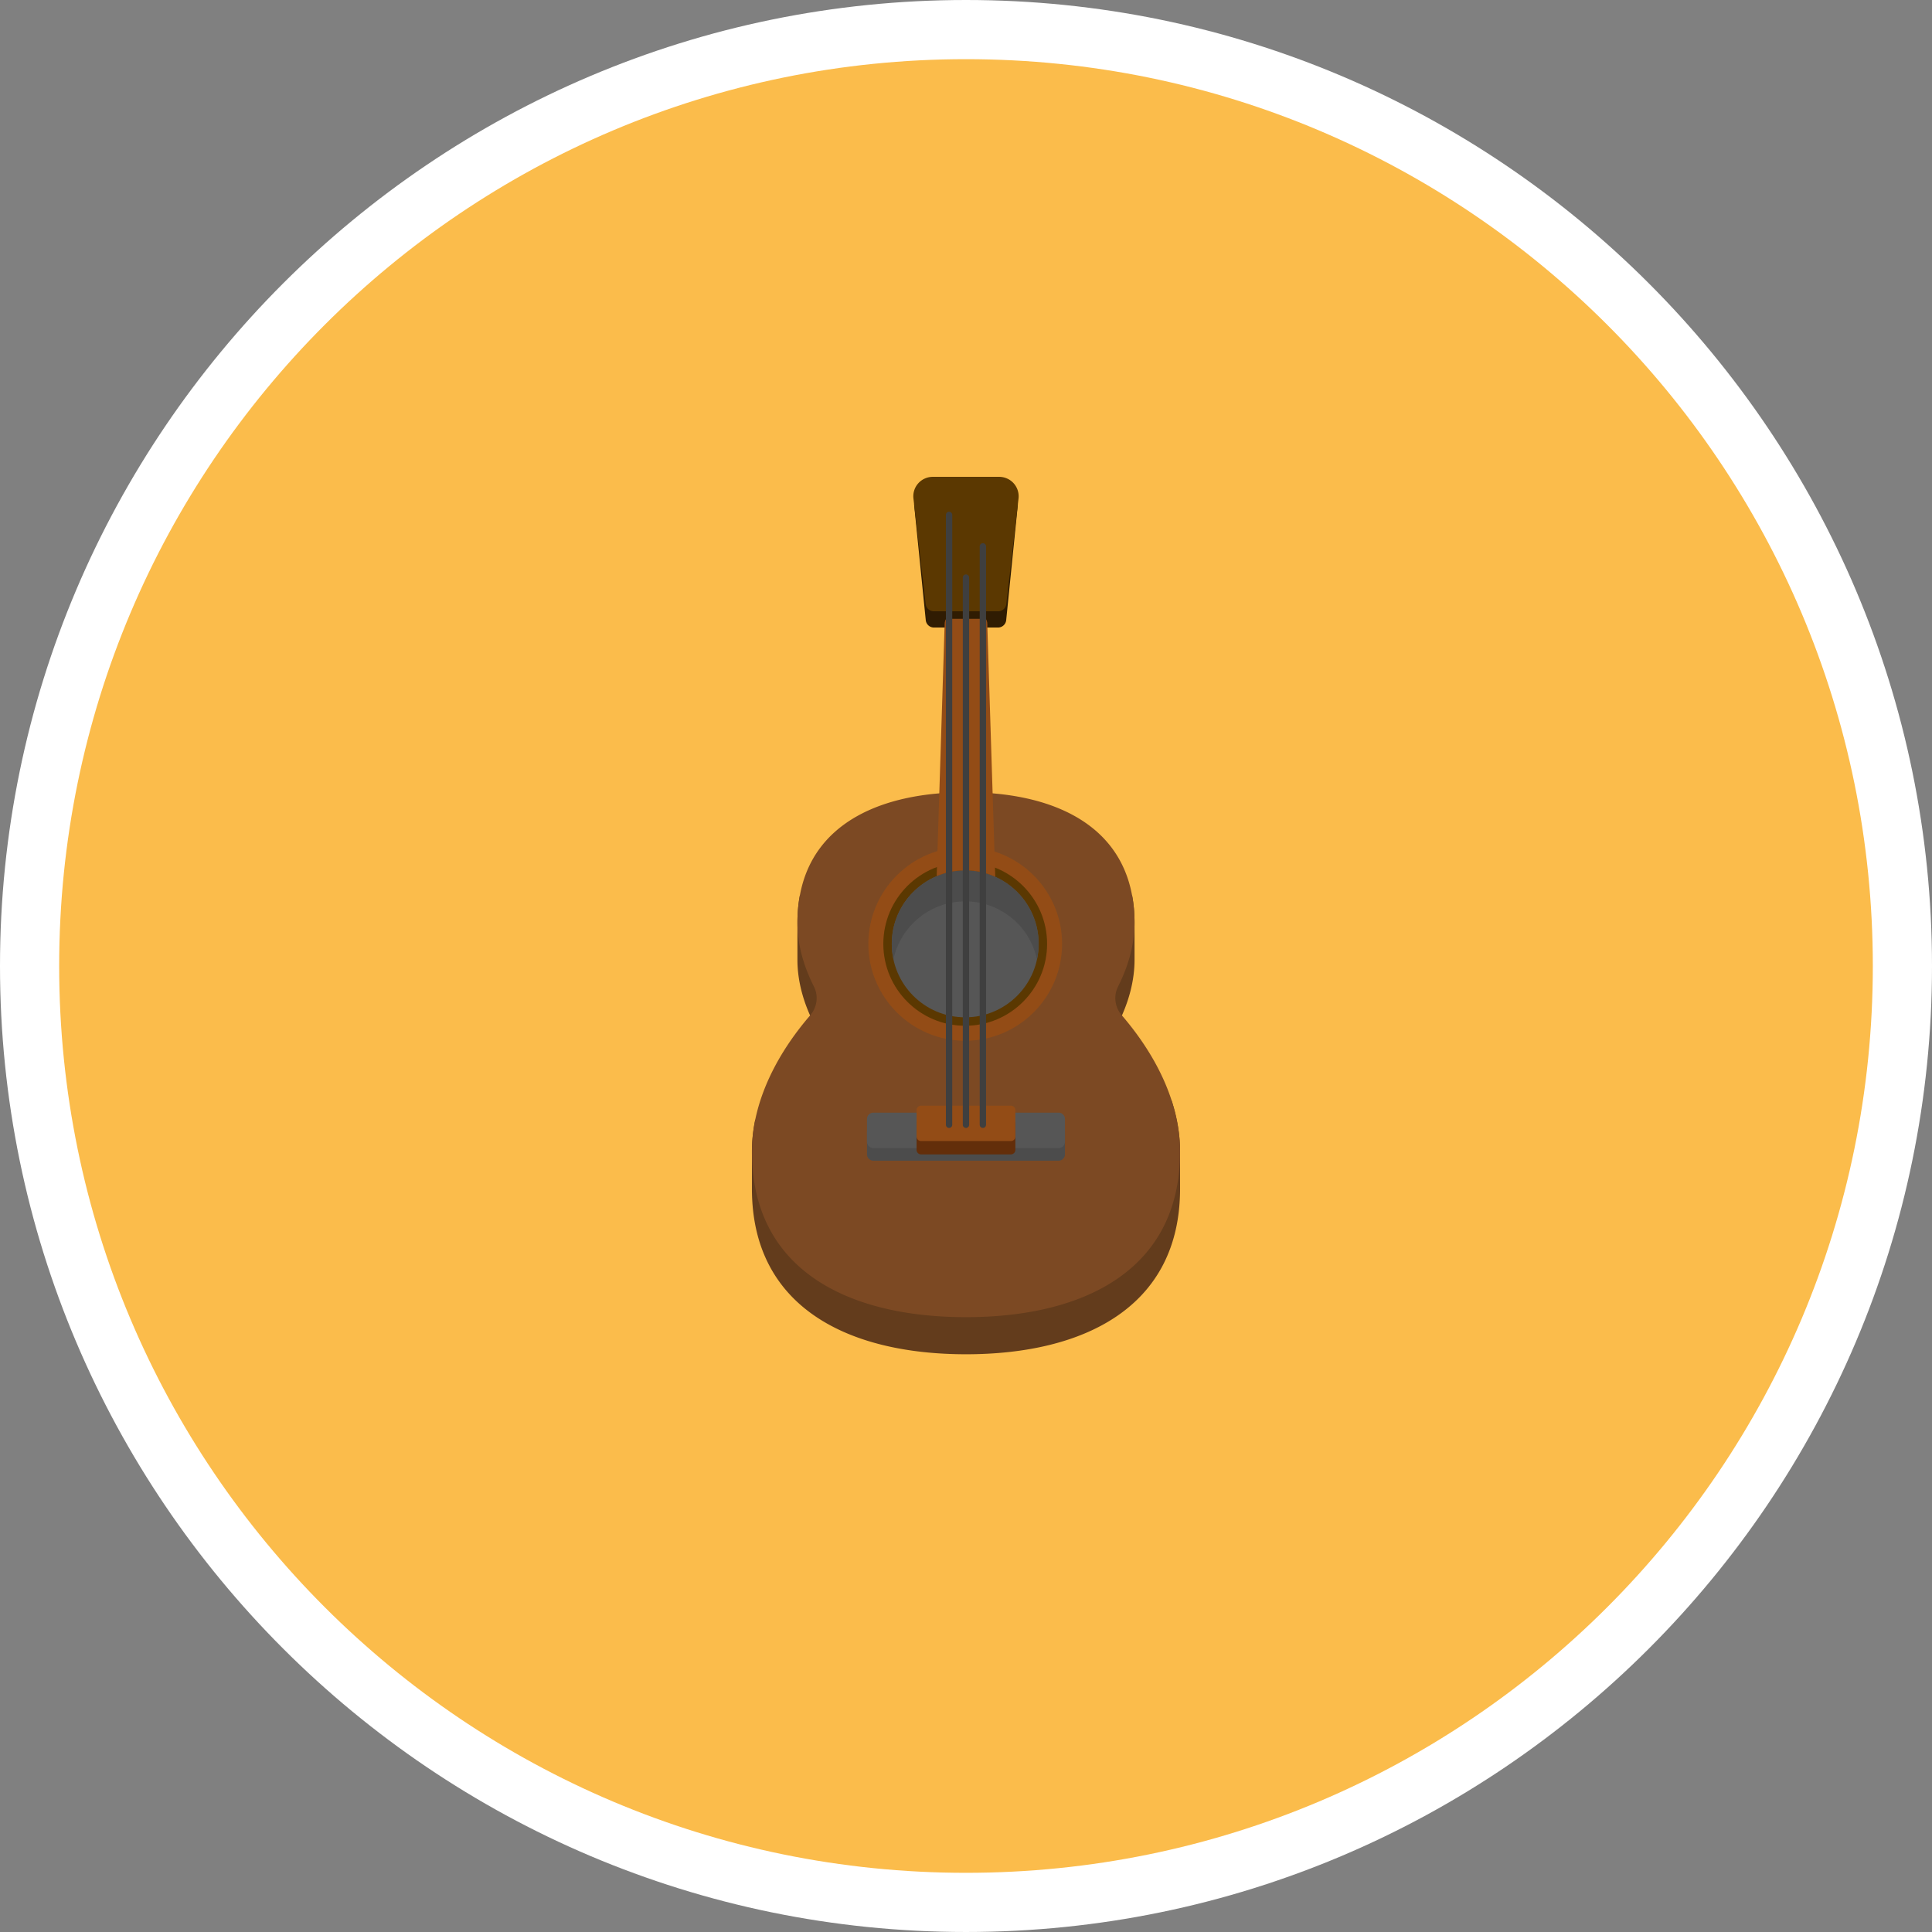 <svg xmlns="http://www.w3.org/2000/svg" version="1.0" viewBox="0 0 300 300"><rect x="0" y="0" width="300" height="300" fill="#808080" stroke="none"/><path fill="#FFF" d="M149.999 299.999C67.29 299.999 0 232.71 0 150S67.29 0 149.999 0C232.71.001 300 67.29 300 150s-67.29 149.999-150.001 149.999"/><path fill="#FBBC4B" d="M290.811 150c0 77.768-63.043 140.811-140.811 140.811S9.188 227.768 9.188 150 72.232 9.188 150 9.188 290.811 72.232 290.811 150"/><path fill="#633C1C" d="M183.241 178.817v5.761c0 18.36-14.885 25.711-33.237 25.711-18.361 0-33.246-7.351-33.246-25.711v-5.761c0-1.637.174-3.272.502-4.882l7.141-8.815a50.58 50.58 0 013.319-3.803 29.647 29.647 0 01-1.93-3.639c-1.234-2.771-1.966-5.697-1.966-8.651v-5.76c0-1.509.128-2.926.384-4.252h51.579c.256 1.325.385 2.743.385 4.252v5.76c0 2.953-.732 5.879-1.957 8.651a29.42 29.42 0 01-1.938 3.639c1.646 1.701 4.563 5.459 4.563 5.459l5.11 4.168v.01c.825 2.569 1.291 5.203 1.291 7.863z"/><path fill="#7C4923" d="M183.241 178.817c0 18.361-14.885 25.712-33.237 25.712-18.361 0-33.246-7.351-33.246-25.712 0-1.637.174-3.272.502-4.882 1.198-5.879 4.416-11.485 8.531-16.257l.023-.028c1.064-1.248 1.313-2.995.573-4.459-1.592-3.148-2.562-6.507-2.562-9.923 0-1.509.128-2.926.384-4.252 2.103-11.356 12.847-15.992 25.794-15.992 12.939 0 23.682 4.636 25.784 15.992.256 1.325.385 2.743.385 4.252 0 3.415-.968 6.772-2.558 9.917a4.03 4.03 0 00.583 4.472l.018.022c3.402 3.958 6.2 8.485 7.735 13.266v.01c.825 2.568 1.291 5.202 1.291 7.862z"/><path fill="#4C4C4C" d="M164.375 180.232h-28.756a.994.994 0 01-.994-.993v-3.513c0-.55.445-.995.994-.995h28.756c.549 0 .993.445.993.995v3.513a.995.995 0 01-.993.993z"/><path fill="#565656" d="M164.375 178.275h-28.756a.994.994 0 01-.994-.993v-3.513c0-.55.445-.995.994-.995h28.756c.549 0 .993.445.993.995v3.513a.995.995 0 01-.993.993z"/><path fill="#632E0A" d="M156.965 179.254h-13.936a.702.702 0 01-.702-.702v-4.098c0-.387.314-.702.702-.702h13.936c.387 0 .702.315.702.702v4.098a.704.704 0 01-.702.702z"/><path fill="#934C16" d="M156.965 177.186h-13.936a.701.701 0 01-.702-.7v-4.099c0-.388.314-.702.702-.702h13.936c.387 0 .702.314.702.702v4.098a.703.703 0 01-.702.701z"/><path fill="#301C02" d="M154.974 97.442h-9.955a1.274 1.274 0 01-1.268-1.147l-1.815-17.986h16.121l-1.815 17.986a1.275 1.275 0 01-1.268 1.147"/><path fill="#5B3801" d="M155.154 74.043H144.84a3.02 3.02 0 00-3.001 3.369l1.898 16.382a1.275 1.275 0 001.266 1.128h9.989c.647 0 1.192-.485 1.266-1.128l1.898-16.382a3.023 3.023 0 00-3.002-3.369z"/><path fill="#934C16" d="M149.878 161.607c-8.294 0-15.041-6.747-15.041-15.041s6.747-15.042 15.041-15.042 15.043 6.748 15.043 15.042-6.749 15.041-15.043 15.041z"/><path fill="#5B3801" d="M149.878 159.282c-7.012 0-12.716-5.705-12.716-12.716 0-7.012 5.704-12.716 12.716-12.716s12.716 5.704 12.716 12.716c0 7.01-5.704 12.716-12.716 12.716z"/><circle cx="149.878" cy="146.565" r="11.404" fill="#565656"/><path fill="#4C4C4C" d="M149.878 139.965c5.473 0 10.041 3.858 11.145 9.002.171-.789.258-1.594.259-2.402 0-6.298-5.105-11.404-11.404-11.404-6.298 0-11.403 5.106-11.403 11.404 0 .824.092 1.627.258 2.402 1.104-5.143 5.672-9.002 11.145-9.002z"/><path fill="#934C16" d="M154.544 136.152a11.24 11.24 0 00-4.66-.997c-1.575 0-3.071.315-4.436.892L146.681 97v-.013c0-.354.079-.67.21-.814l.131-.065h5.945l.197.144.091.249c.027.144.053.315.053.499l.013.42 1.223 38.732"/><path fill="#D29338" d="M152.975 96.098h-5.956c-.191 0-.342.407-.342.893v.152l.004-.143v-.013c0-.354.079-.67.21-.814l.131-.065h5.945l.197.144.091.249c.027.144.053.315.053.499l.008.253v-.262c.001-.486-.15-.893-.341-.893"/><path fill="#3F3F3F" d="M150.489 174.652V89.691a.492.492 0 10-.984-.004v84.965a.492.492 0 10.984.004v-.004m2.625 0V84.841a.492.492 0 10-.984-.004v89.815a.492.492 0 10.984.004v-.004m-5.25 0V79.957a.492.492 0 10-.984-.004v94.7a.491.491 0 10.984.002v-.003"/></svg>
